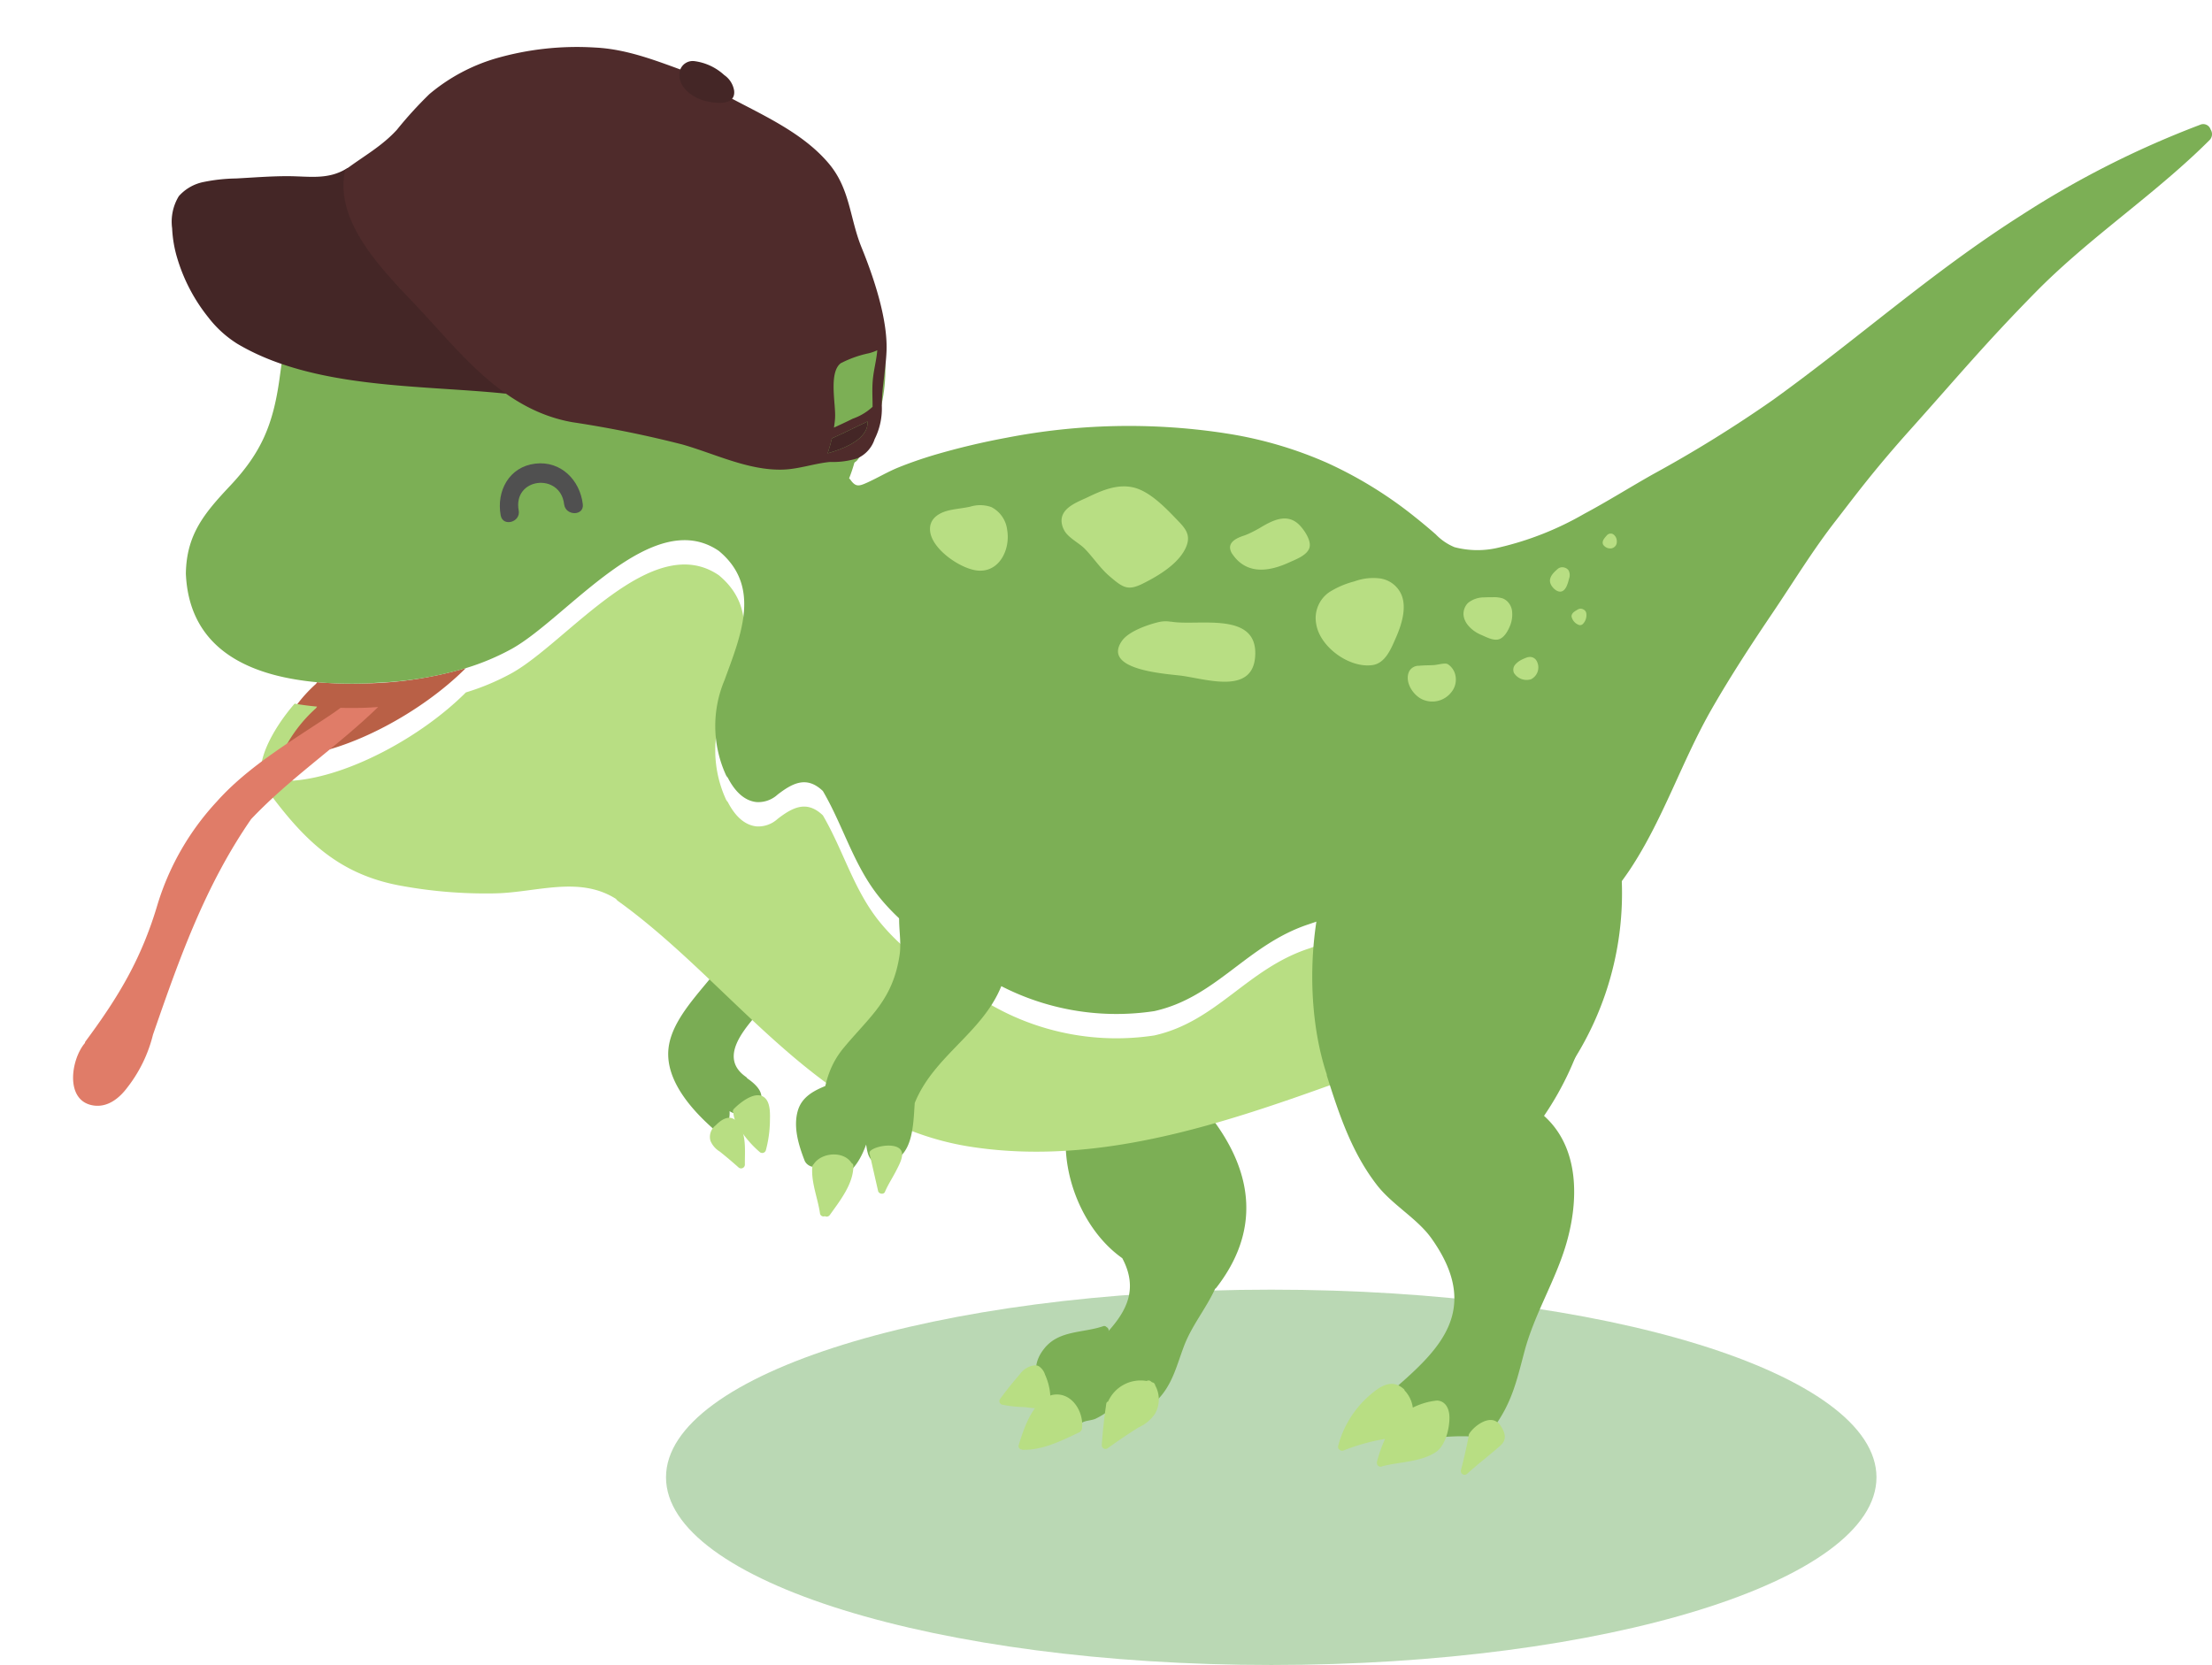 <svg xmlns="http://www.w3.org/2000/svg" xmlns:xlink="http://www.w3.org/1999/xlink" width="272.311" height="204.994" viewBox="0 0 272.311 204.994"><defs><style>.a{fill:#bad8b4;}.b{fill:#7aac54;}.c{fill:#b8de83;}.d{fill:#7caf55;}.e{fill:#b96046;}.f{fill:none;}.g{fill:#4a6f2e;}.h{fill:#e07c68;}.i{fill:#505050;}.j{fill:#442626;}.k{fill:#4f2b2b;}.l{filter:url(#m);}.m{filter:url(#k);}.n{filter:url(#i);}.o{filter:url(#g);}.p{filter:url(#e);}.q{filter:url(#c);}.r{filter:url(#a);}</style><filter id="a" x="120.335" y="122.48" width="42.088" height="61.909" filterUnits="userSpaceOnUse"><feOffset dy="1" input="SourceAlpha"/><feGaussianBlur stdDeviation="3" result="b"/><feFlood flood-opacity="0.161"/><feComposite operator="in" in2="b"/><feComposite in="SourceGraphic"/></filter><filter id="c" x="116.381" y="162.692" width="25.84" height="24.814" filterUnits="userSpaceOnUse"><feOffset dy="1" input="SourceAlpha"/><feGaussianBlur stdDeviation="3" result="d"/><feFlood flood-opacity="0.161"/><feComposite operator="in" in2="d"/><feComposite in="SourceGraphic"/></filter><filter id="e" x="23.109" y="60.503" width="178.546" height="90.293" filterUnits="userSpaceOnUse"><feOffset dy="3" input="SourceAlpha"/><feGaussianBlur stdDeviation="3" result="f"/><feFlood flood-opacity="0.161"/><feComposite operator="in" in2="f"/><feComposite in="SourceGraphic"/></filter><filter id="g" x="0" y="78.056" width="55.553" height="67.098" filterUnits="userSpaceOnUse"><feOffset dy="3" input="SourceAlpha"/><feGaussianBlur stdDeviation="3" result="h"/><feFlood flood-opacity="0.161"/><feComposite operator="in" in2="h"/><feComposite in="SourceGraphic"/></filter><filter id="i" x="45.84" y="12.037" width="72.156" height="54.03" filterUnits="userSpaceOnUse"><feOffset dx="3" dy="-6" input="SourceAlpha"/><feGaussianBlur stdDeviation="3" result="j"/><feFlood flood-opacity="0.161"/><feComposite operator="in" in2="j"/><feComposite in="SourceGraphic"/></filter><filter id="k" x="91.225" y="96.874" width="42.549" height="57.636" filterUnits="userSpaceOnUse"><feOffset dy="1" input="SourceAlpha"/><feGaussianBlur stdDeviation="3" result="l"/><feFlood flood-opacity="0.161"/><feComposite operator="in" in2="l"/><feComposite in="SourceGraphic"/></filter><filter id="m" x="155.54" y="77.906" width="53.135" height="66.882" filterUnits="userSpaceOnUse"><feOffset dx="3" dy="-6" input="SourceAlpha"/><feGaussianBlur stdDeviation="3" result="n"/><feFlood flood-opacity="0.161"/><feComposite operator="in" in2="n"/><feComposite in="SourceGraphic"/></filter></defs><g transform="translate(9 15.287)"><path class="a" d="M74.508,0c41.15,0,74.508,10.345,74.508,23.105S115.658,46.211,74.508,46.211,0,35.866,0,23.105,33.359,0,74.508,0Z" transform="translate(72.99 143.496)"/><g transform="translate(73.259 101.604)"><path class="b" d="M82.259,96.52c-.017-.035,0-.072-.031-.1-1.393-1.684-3.43-2.535-5.175-3.78a.462.462,0,0,0-.835-.108c-2.125,3.7-7.091,7.578-7.589,11.929-.471,4.107,3.167,7.944,5.988,10.348a.468.468,0,0,0,.651,0,3.52,3.52,0,0,0,.875-2.594,1.993,1.993,0,0,0,1.642.281,3.176,3.176,0,0,0,2-1.107c.846-1.335-.39-2.471-1.467-3.212a.471.471,0,0,0-.147-.169c-4.511-3.138,2.309-8.206,4.151-10.953A.384.384,0,0,0,82.259,96.52Z" transform="translate(-68.587 -92.303)"/><path class="c" d="M76.972,102.518c-1.081-1.248-3.133.426-3.934,1.237a.4.4,0,0,0-.059.493,3.9,3.9,0,0,0,.844,2.068,12.678,12.678,0,0,0,2.386,2.734.466.466,0,0,0,.768-.2,14.806,14.806,0,0,0,.5-3.463C77.489,104.542,77.575,103.215,76.972,102.518Z" transform="translate(-64.955 -84.115)"/><path class="c" d="M74.771,104.117c-.866-1.035-1.917-.388-2.673.393a1.771,1.771,0,0,0-.643,1.916,2.839,2.839,0,0,0,1.153,1.32q1.172.94,2.294,1.939a.466.466,0,0,0,.785-.325C75.667,107.683,75.94,105.517,74.771,104.117Z" transform="translate(-66.248 -82.849)"/></g><g transform="translate(114.025 115.193)"><path class="d" d="M101.895,117.658a.357.357,0,0,0-.408-.108c-2.471.849-5.418.483-7.219,2.706-1.6,1.976-1.213,3.767.127,5.787a.471.471,0,0,0,.73.064.427.427,0,0,0,.428-.081,46.963,46.963,0,0,0,3.785-4.048,20.013,20.013,0,0,0,2.769-3.7A.441.441,0,0,0,101.895,117.658Z" transform="translate(-88.704 -84.747)"/><g class="r" transform="matrix(1, 0, 0, 1, -123.02, -130.48)"><path class="d" d="M114.016,105.861c-3.019-3.967-9.692-7.982-14.17-5.291a.9.9,0,0,0-1.186.278c-5.146,6.443-2.167,17.667,4.353,22.27,3.965,7.453-5.71,10.883-8.162,16.569-.007.018,0,.037-.011.055-.987.489-.844,2.258.46,2.173.6-.039.86.489,1.132.95a1.081,1.081,0,0,0,.136.151.953.953,0,0,0,1.48.37c.377-.278,1.184-.281,1.653-.491a9.335,9.335,0,0,0,1.8-1.123c.015-.013.02-.029.037-.042a1.188,1.188,0,0,0,.369-.357c.347-.518,1.232-.366,1.761-.366a12.361,12.361,0,0,1,2.34-.092,1.132,1.132,0,0,0,.664-.074,1.028,1.028,0,0,0,.722-.329c1.814-1.877,2.316-4.19,3.217-6.565.963-2.546,2.719-4.629,3.827-7.052a1.108,1.108,0,0,0,.136-.116C119.911,119.923,119.284,112.784,114.016,105.861Z" transform="translate(35.14 30.79)"/></g><path class="c" d="M104.2,121.782a.422.422,0,0,0-.281-.358c-.037-.013-.072-.015-.108-.026a1.884,1.884,0,0,0-.233-.175.412.412,0,0,0-.421.015,4.378,4.378,0,0,0-4.748,2.517.342.342,0,0,0-.23.292q-.378,2.54-.559,5.1a.461.461,0,0,0,.691.4c1.25-.9,2.519-1.761,3.82-2.581a4.835,4.835,0,0,0,2.044-1.688A3.548,3.548,0,0,0,104.2,121.782Z" transform="translate(-85.015 -81.689)"/><path class="c" d="M96.4,121.334a1.955,1.955,0,0,0-.783-1.07l-.013-.011-.011,0a.952.952,0,0,0-.577-.081,2.607,2.607,0,0,0-1.756,1.121c-.857.972-1.658,1.991-2.427,3.035a.461.461,0,0,0,.274.675,15.61,15.61,0,0,0,2.824.3,10.619,10.619,0,0,0,2.769.1.458.458,0,0,0,.322-.322A7.371,7.371,0,0,0,96.4,121.334Z" transform="translate(-90.763 -82.539)"/><g class="q" transform="matrix(1, 0, 0, 1, -123.02, -130.48)"><path class="c" d="M96.058,121.659a.373.373,0,0,0-.2.153c-2.156.761-3.212,4.109-3.794,5.984a.412.412,0,0,0,.392.541c.04.011.059.046.107.046,2.541.039,4.767-1.131,7.026-2.184.018-.009.015-.026.031-.037.053-.022.079-.085.118-.134s.068-.072.075-.118c.005-.018.024-.018.026-.039C100.178,123.711,98.514,121.042,96.058,121.659Z" transform="translate(33.34 49.12)"/></g></g><path class="e" d="M44.426,84.31a.516.516,0,0,0-.057.017l-.011,0c-1.579-.138-2.03-.393-1.734-2.024a8.881,8.881,0,0,1,.893-2.508,17.609,17.609,0,0,1,3.528-4.37A1.01,1.01,0,0,0,47.2,75.2a49.607,49.607,0,0,0,5.9.153,46.849,46.849,0,0,0,12.418-1.892C60.078,78.913,51.14,83.746,44.426,84.31Z" transform="translate(-17.166 -6.495)"/><path class="f" d="M43.518,79.791a8.881,8.881,0,0,0-.893,2.508c-.3,1.631.154,1.886,1.734,2.024l.011,0a.516.516,0,0,1,.057-.017c6.714-.564,15.652-5.4,21.092-10.848A46.849,46.849,0,0,1,53.1,75.354a49.607,49.607,0,0,1-5.9-.153,1.01,1.01,0,0,1-.153.221A17.609,17.609,0,0,0,43.518,79.791Z" transform="translate(-17.166 -6.495)"/><g class="p" transform="matrix(1, 0, 0, 1, -9, -15.29)"><path class="c" d="M200.834,114.295c-.86-.1-1.712-.21-2.531-.357a73.634,73.634,0,0,1-8.561-2.223,31.012,31.012,0,0,0-19.338.438c-7.664,2.48-11.405,9.015-19.108,10.725a31.049,31.049,0,0,1-20.281-3.868c-4.829-2.69-9.769-5.609-13.359-9.911-3.32-3.978-4.578-8.911-7.155-13.319-1.991-1.906-3.726-.984-5.576.439a3.516,3.516,0,0,1-2.588.921c-1.675-.173-2.807-1.574-3.546-3.011a1.2,1.2,0,0,1-.252-.381,14.538,14.538,0,0,1-.156-11.6c2-5.488,4.6-11.543-.693-15.933C89.46,60.6,79.024,74.468,72.205,78.268a29.509,29.509,0,0,1-5.655,2.377C61.111,86.1,52.173,90.929,45.459,91.494a.518.518,0,0,0-.057.017l-.011,0c-1.579-.138-2.03-.393-1.734-2.024a8.881,8.881,0,0,1,.893-2.508,17.609,17.609,0,0,1,3.528-4.37,1.011,1.011,0,0,0,.153-.221c-.932-.083-1.853-.206-2.761-.36-2.561,2.929-5.706,8.164-3.305,10.561a1.076,1.076,0,0,0,.2.445c4.348,5.864,8.565,9.953,15.924,11.363a57.7,57.7,0,0,0,11.87.987c5.043-.1,10.343-2.2,14.878.686a1.163,1.163,0,0,0,.226.243c14.31,10.271,24.8,27.364,43.382,30.261,17.92,2.794,35.572-4.482,52.112-10.392,7.616-2.866,14.979-6.589,21.1-11.826a1.079,1.079,0,0,1-.353.039C201.27,114.367,201.06,114.322,200.834,114.295Z" transform="translate(-9.2 1.61)"/></g><path class="g" d="M62.749,53.732a42.752,42.752,0,0,1,4-2.588c.408-.233.822-.45,1.237-.669a8.965,8.965,0,0,1,2.156-3.327A11.508,11.508,0,0,1,74.9,44.014a.455.455,0,0,0,.336-.6c0-.015-.013-.024-.017-.039a.485.485,0,0,0-.489-.333,7.4,7.4,0,0,0-4.688-.072,32.607,32.607,0,0,0-3.429.952A9.136,9.136,0,0,1,70.4,41.565a.527.527,0,0,0,.2-.116.463.463,0,0,0,.044-.061.481.481,0,0,0,.1-.285l0-.02a.553.553,0,0,0-.116-.333l-.006-.006a.431.431,0,0,0-.347-.162l-.011,0a17.141,17.141,0,0,0-6.238.868,19.734,19.734,0,0,0-4.015,2.23,10.943,10.943,0,0,1,2.6-2.84.5.5,0,0,0,.208-.381c.107-.307-.011-.68-.415-.636-6.624.732-11.436,6.366-14.624,11.795a.516.516,0,0,0-.066.217C52.713,50.013,58.714,50.54,62.749,53.732Z" transform="translate(-12.82 -34.702)"/><g class="o" transform="matrix(1, 0, 0, 1, -9, -15.29)"><path class="h" d="M61.667,74.541c-.311.232-.693.511-1.206.853-4.767,3.19-10.174,6.359-14.023,10.679a32.568,32.568,0,0,0-7.28,12.6c-1.965,6.662-4.736,11.335-8.885,16.928a.4.4,0,0,0-.079.206c-1.741,2.053-2.48,7.126,1.018,7.688,1.754.281,3.19-.86,4.179-2.178a17.239,17.239,0,0,0,3.18-6.528c3.241-9.354,6.394-18.31,12.085-26.546,4.868-5.135,10.629-8.938,15.633-13.8-.54.029-1.081.074-1.62.09C63.682,74.563,62.676,74.567,61.667,74.541Z" transform="translate(-19.74 9.61)"/></g><path class="d" d="M285.545,37.69a.946.946,0,0,0-1.318-.566.975.975,0,0,0-.094.035,116.021,116.021,0,0,0-21.88,11.084c-11.078,7.043-19.9,15.034-30.5,22.684A157.367,157.367,0,0,1,216.9,80.138c-2.853,1.609-5.624,3.357-8.517,4.9a38.166,38.166,0,0,1-10.359,4.1,11.092,11.092,0,0,1-5.557-.022,6.822,6.822,0,0,1-2.314-1.581q-1.257-1.1-2.566-2.142a50.952,50.952,0,0,0-10.773-6.644A49.334,49.334,0,0,0,164.282,75.1c-.186-.029-.37-.059-.555-.086a78.753,78.753,0,0,0-26.4.627,89.478,89.478,0,0,0-8.982,2.145c-1.452.439-2.89.93-4.3,1.5-1.353.544-2.579,1.291-3.907,1.89-1.017.461-1.412.539-2.059-.392a1.226,1.226,0,0,0-.142-.136,19.652,19.652,0,0,0,1.046-3.622c1.908-9.922-3.9-20.669-13.4-25.274-9.618-4.66-19.5-3.414-28.015,1.063-.415.219-.829.436-1.237.669a42.753,42.753,0,0,0-4,2.588c-4.035-3.191-10.036-3.719-15.025-1.9A13.549,13.549,0,0,0,49.747,60.5c-1.27,2.454-1.552,5.168-1.927,7.859-.783,5.631-2.221,9.093-6.072,13.188-3.2,3.4-5.385,6.013-5.46,10.824.358,8.37,6.372,11.824,13.391,13.012.908.154,1.829.278,2.761.36.961.086,1.932.138,2.9.162,1.009.026,2.015.022,3-.009.539-.017,1.079-.061,1.62-.09a44.886,44.886,0,0,0,10.8-1.8,29.507,29.507,0,0,0,5.655-2.377c6.819-3.8,17.255-17.669,25.483-12.054,5.3,4.39,2.693,10.446.693,15.933a14.538,14.538,0,0,0,.156,11.6,1.205,1.205,0,0,0,.252.381c.739,1.438,1.871,2.838,3.546,3.011a3.516,3.516,0,0,0,2.588-.921c1.849-1.423,3.585-2.346,5.576-.439,2.577,4.408,3.835,9.341,7.155,13.319,3.59,4.3,8.53,7.221,13.359,9.911a31.048,31.048,0,0,0,20.281,3.868c7.7-1.71,11.444-8.245,19.108-10.725a31.012,31.012,0,0,1,19.338-.438,73.626,73.626,0,0,0,8.561,2.223c.82.147,1.671.256,2.531.357.226.028.436.072.667.1a1.08,1.08,0,0,0,.353-.039c.228-.195.454-.4.678-.6a42.727,42.727,0,0,0,7.247-8.194c4.129-6.181,6.436-13.405,10.12-19.843,2.333-4.072,4.9-8,7.53-11.891,2.559-3.787,4.934-7.7,7.745-11.306,2.186-2.809,4.561-6.065,9.124-11.159,5.984-6.682,9.218-10.609,15.486-16.987,5.993-6.1,13.084-10.944,19.343-16.74.695-.643,1.379-1.3,2.048-1.965A1.037,1.037,0,0,0,285.545,37.69Z" transform="translate(-22.407 -37.035)"/><g class="n" transform="matrix(1, 0, 0, 1, -9, -15.29)"><path class="d" d="M92.382,46.386c-14.654-7.1-29.952-.546-40.027,10.354-1,1.085.618,2.713,1.625,1.625.1-.114.211-.217.318-.329l46.492,19.873c-.6,1.177,1.245,2.2,2.039,1.028C110.476,67.591,104.291,52.156,92.382,46.386Z" transform="translate(-0.2 -16.39)"/></g><g transform="translate(105.488 44.595)"><path class="c" d="M95.62,65.608a3.618,3.618,0,0,0-1.956-2.824,4.155,4.155,0,0,0-2.594-.048c-.866.195-1.754.254-2.616.458-1.309.311-2.489,1.068-2.318,2.576.25,2.215,3.642,4.535,5.692,4.815C94.625,70.965,96.041,68.012,95.62,65.608Z" transform="translate(-86.119 -60.237)"/><path class="c" d="M126.591,68.838a3.666,3.666,0,0,0-1.112-.121c-.37,0-.737,0-1.1.022a3.126,3.126,0,0,0-1.962.671,1.719,1.719,0,0,0-.357.48c-.759,1.519.66,2.916,1.919,3.443.631.265,1.522.774,2.224.563.653-.2,1.1-1.009,1.34-1.583a3.682,3.682,0,0,0,.272-1.962,1.977,1.977,0,0,0-.7-1.232A1.619,1.619,0,0,0,126.591,68.838Z" transform="translate(-56.169 -55.07)"/><path class="c" d="M123.017,73.218a.769.769,0,0,0-.268-.055c-.491-.013-1.046.171-1.552.191-.566.022-1.132.017-1.7.075a1.331,1.331,0,0,0-1.252.772c-.506,1.256.5,2.807,1.609,3.344a2.968,2.968,0,0,0,3.611-.847,2.447,2.447,0,0,0,.529-2A2.155,2.155,0,0,0,123.017,73.218Z" transform="translate(-59.296 -51.341)"/><path class="c" d="M116.784,67.824l-.175.053a10.9,10.9,0,0,0-2.978,1.291,3.882,3.882,0,0,0-1.614,3.976c.471,2.794,4.061,5.414,6.916,5.013,1.618-.228,2.327-2.1,2.9-3.407.671-1.518,1.375-3.708.631-5.335a3.4,3.4,0,0,0-2.517-1.916A6.708,6.708,0,0,0,116.784,67.824Z" transform="translate(-64.462 -56.153)"/><path class="c" d="M105.246,70.373c-.018,0-.028.011-.044.009a3.752,3.752,0,0,0-1.46.039c-1.313.309-3.715,1.123-4.55,2.322-2.568,3.7,5.857,4.063,7.488,4.309,3.318.5,8.879,2.287,8.929-2.767C115.66,69.084,108.456,70.934,105.246,70.373Z" transform="translate(-75.564 -53.717)"/><path class="c" d="M108.489,65.329c-.2.09-.412.171-.625.243-.658.222-1.66.627-1.653,1.463a1.564,1.564,0,0,0,.331.847c1.78,2.542,4.546,2.072,6.945.974.794-.364,2.215-.87,2.5-1.809.261-.857-.6-2.11-1.132-2.693-1.417-1.548-3.1-.844-4.657.064A16.092,16.092,0,0,1,108.489,65.329Z" transform="translate(-69.275 -59.489)"/><path class="c" d="M104.908,73.276c1.91-.949,4.605-2.524,5.412-4.673.564-1.5-.325-2.314-1.348-3.377-1.349-1.4-3.272-3.383-5.263-3.816-1.96-.426-3.839.392-5.57,1.223-1.274.61-3.386,1.313-3.2,3.1a2.684,2.684,0,0,0,.318.971c.487.921,1.844,1.561,2.541,2.281,1.083,1.12,1.875,2.383,3.072,3.4C102.452,73.73,103.066,74.19,104.908,73.276Z" transform="translate(-78.732 -61.292)"/><path class="c" d="M126.327,73a2.619,2.619,0,0,0-.9.647.977.977,0,0,0-.164,1.041,1.834,1.834,0,0,0,2.1.776,1.634,1.634,0,0,0,.673-2.287.933.933,0,0,0-.772-.46,1.271,1.271,0,0,0-.461.081A5.2,5.2,0,0,0,126.327,73Z" transform="translate(-53.371 -51.716)"/><path class="c" d="M129.442,66.756a.88.88,0,0,0-.82.131c-.494.425-1.162,1.029-.945,1.765.142.483.772,1.143,1.316,1.05.632-.108.859-1.075.993-1.585a1.273,1.273,0,0,0-.048-1.006A.867.867,0,0,0,129.442,66.756Z" transform="translate(-51.313 -56.75)"/><path class="c" d="M130.559,69.589a.674.674,0,0,0-.654-.035c-.325.2-.827.419-.825.879a1.409,1.409,0,0,0,.825,1.02.49.49,0,0,0,.557-.072,1.54,1.54,0,0,0,.432-1.344A.608.608,0,0,0,130.559,69.589Z" transform="translate(-50.103 -54.425)"/><path class="c" d="M132.4,64.5a.575.575,0,0,0-.125-.037.631.631,0,0,0-.566.173c-.27.313-.7.728-.487,1.177a1.047,1.047,0,0,0,1.006.461.8.8,0,0,0,.676-.849A1.027,1.027,0,0,0,132.4,64.5Z" transform="translate(-48.353 -58.64)"/></g><g transform="translate(88.996 89.587)"><path class="d" d="M80.917,101.457c-1.583.627-3.094,1.412-3.572,3.184-.542,2.006.13,4.171.847,6.033.368.956,1.967,1.219,2.215,0,.4-1.945.559-4.269,1.4-6.074a1.135,1.135,0,0,0-.05-1.077C82.781,102.825,82.2,100.95,80.917,101.457Z" transform="translate(-77.148 -72.684)"/><g class="m" transform="matrix(1, 0, 0, 1, -98, -104.87)"><path class="d" d="M101.4,88.632c-3.224-4.815-10.49-3.241-12.288,2.331-.658,2.039.092,4.407-.219,6.484-.831,5.567-3.664,7.572-6.875,11.436-3.748,4.506-2.129,9.729-3.62,15.064a1.044,1.044,0,0,0,.066.754.677.677,0,0,0,.026.064,1.184,1.184,0,0,0,.066.116.959.959,0,0,0,.952.52c3-.165,4.364-2.142,5.265-4.6.193,1.384.452,2.449,2.138,2.307,3.69-.309,3.64-4.629,3.844-7.42,2.577-6.4,9.661-9.2,11.271-16.35C102.812,95.867,103.793,91.4,101.4,88.632Z" transform="translate(21.86 19.11)"/></g><g transform="translate(1.982 36.171)"><path class="c" d="M86.044,106.236c-.368-1.241-3.142-.818-3.853-.151a.375.375,0,0,0-.074.472c0,.011-.007.017-.006.026q.507,2.225,1.017,4.451c.081.358.682.48.84.11.406-.956.989-1.811,1.45-2.737C85.7,107.847,86.235,106.88,86.044,106.236Z" transform="translate(-75.006 -105.442)"/><path class="c" d="M83.085,107.1c-.974-1.535-3.686-1.331-4.66.12l-.009.022a.432.432,0,0,0-.167.3c-.171,1.932.686,3.9.952,5.795a.437.437,0,0,0,.592.3.476.476,0,0,0,.61-.145c1.228-1.728,2.894-3.805,2.9-6.019A.379.379,0,0,0,83.085,107.1Z" transform="translate(-78.226 -104.946)"/></g></g><g transform="translate(152.54 77.618)"><path class="d" d="M140.25,123.735a37.987,37.987,0,0,0,6.51-24c-.518-8-2.256-17.81-11.163-19.878-22.005-5.109-27.138,23.671-22.1,38.755a1.22,1.22,0,0,0,.018.178c1.511,4.783,3.059,9.451,6.162,13.461,1.89,2.441,4.973,4.125,6.7,6.55,6.273,8.791.947,13.736-4.493,18.492a1.033,1.033,0,0,0-.316.5,1,1,0,0,0-.393,1.188c.436,1.386.914,2.752,1.438,4.109a1.179,1.179,0,0,0,1.412.8,27.1,27.1,0,0,1,8.547-.6.935.935,0,0,0,1.05-.745,1.249,1.249,0,0,0,.342-.309c2.34-3.158,2.9-5.826,3.884-9.523,1.232-4.625,3.833-8.712,5.155-13.282C144.545,134.1,144.613,127.638,140.25,123.735Z" transform="translate(-111.71 -79.256)"/><g class="l" transform="matrix(1, 0, 0, 1, -161.54, -92.91)"><path class="d" d="M146.763,99.734c-.518-8-2.256-17.81-11.163-19.878-22.3-5.177-27.28,24.45-21.9,39.356a1.2,1.2,0,0,0,2.208.1l19.468,7.239c-.336,1.05,1.013,2.191,1.86,1.2A38.425,38.425,0,0,0,146.763,99.734Z" transform="translate(49.83 13.65)"/></g><path class="c" d="M126.388,124.276a.461.461,0,0,0-.206-.156c-1.077-.91-2.906.445-3.509,1.438a.363.363,0,0,0-.031.224c-.274,1.416-.59,2.818-.96,4.212a.463.463,0,0,0,.768.447c1.325-1.211,2.763-2.287,4.1-3.478C127.482,126.131,127.037,125.17,126.388,124.276Z" transform="translate(-103.372 -41.895)"/><path class="c" d="M125.636,123.452a8.54,8.54,0,0,0-2.987.873,3.779,3.779,0,0,0-1.007-2.107c-.024-.044-.013-.094-.057-.134-1.48-1.39-2.943-.408-4.23.71a12.38,12.38,0,0,0-3.9,6.267.435.435,0,0,0,.059.347,1.631,1.631,0,0,0,.276.211.461.461,0,0,0,.34-.02h0a24.966,24.966,0,0,1,5.032-1.41l.075-.018a17.362,17.362,0,0,0-.98,2.732.36.36,0,0,0-.018.059c-.005.026-.018.057-.024.083s.015.051.013.083a.446.446,0,0,0,.029.176.386.386,0,0,0,.119.173.36.36,0,0,0,.077.053.443.443,0,0,0,.454.011c2.094-.548,4.706-.507,6.552-1.726,1.215-.8,1.693-2.875,1.7-4.236C127.171,124.57,126.748,123.517,125.636,123.452Z" transform="translate(-110.263 -43.923)"/></g><path class="i" d="M59.636,65.552c-.745-4.044,5.127-4.712,5.592-.765.171,1.452,2.471,1.469,2.3,0-.351-2.98-2.7-5.374-5.848-5-3.232.384-4.809,3.379-4.26,6.375.268,1.452,2.482.836,2.217-.612Z" transform="translate(-4.781 -17.991)"/><g transform="matrix(0.978, 0.208, -0.208, 0.978, -388.435, -464.87)"><path class="j" d="M535.536,397.257a.446.446,0,0,0-.188-.372,33.635,33.635,0,0,0-7.382-4.008q-3.562-2.191-7.048-4.5a.459.459,0,0,0-.554.005,23.53,23.53,0,0,1-8.532-12.53.506.506,0,0,0-.142-.242.556.556,0,0,0-.921-.3c-1.94,1.852-4.326,1.888-6.8,2.4-2.1.437-4.179,1.063-6.252,1.619a21.224,21.224,0,0,0-3.8,1.248,5.5,5.5,0,0,0-2.64,2.353,6.043,6.043,0,0,0,.019,4.039,15.1,15.1,0,0,0,1.445,3.582,21.4,21.4,0,0,0,5.192,6.217,13.637,13.637,0,0,0,4.174,2.44c10.325,3.492,22.955.284,33.438-.853C536.236,398.279,536.244,397.181,535.536,397.257Z" transform="translate(0 -3.019)"/><path class="j" d="M587.809,399.674c.069-.638.118-1.274.13-1.91.007-.005.013,0,.02-.01q1.4-1.034,2.768-2.116c.332-.264.708-.53,1.066-.817C592.316,396.686,590.217,398.4,587.809,399.674Z" transform="translate(-11.804 -5.415)"/><path class="k" d="M584.027,387.191c-.466-2.238-.437-4.464-.825-6.688-.678-3.89-3.465-8.579-5.652-11.8s-2.864-6.756-6.09-9.269c-4.047-3.153-9.518-4.2-14.324-5.626a.51.51,0,0,0-.265-.01,31.5,31.5,0,0,0-3.347-1.345.563.563,0,0,0-.419-.278c-4.257-.559-8.5-1.428-12.779-.729a35.982,35.982,0,0,0-11.7,3.869,22.588,22.588,0,0,0-7.045,5.971,48.594,48.594,0,0,0-3,5.126c-1.376,2.351-3.251,3.961-5.025,5.965-.011.011-.011.024-.021.035a.5.5,0,0,0-.167.4c.144,6.568,7.411,11.073,12.228,14.434,6.673,4.658,13.045,10.174,21.563,9.906a136.977,136.977,0,0,1,13.89-.133c4.126.286,8.579,1.451,12.69.455,1.93-.468,3.626-1.544,5.508-2.135a10.254,10.254,0,0,0,3.179-1.125,3.9,3.9,0,0,0,1.606-2.764A8.413,8.413,0,0,0,584.027,387.191Zm-5.3,2.748c-.222-1.654-1.988-5.336-.7-6.79.011-.009.025-.01.036-.02a13.442,13.442,0,0,1,3.065-1.873,5.689,5.689,0,0,0,.944-.581c.162,1.235.068,2.414.223,3.7.142,1.172.448,2.2.66,3.233a6.927,6.927,0,0,1-2.077,1.935c-.67.533-1.355,1.048-2.042,1.56C578.816,390.718,578.784,390.329,578.731,389.939Zm.008,4.419c.069-.638.119-1.274.13-1.91.007-.005.013,0,.02-.01q1.4-1.034,2.768-2.116c.332-.264.709-.529,1.066-.817C583.246,391.37,581.147,393.088,578.739,394.358Z" transform="translate(-2.734 -0.099)"/><path class="j" d="M563.424,352.972a2.88,2.88,0,0,0-1.587-1.618,6.7,6.7,0,0,0-4-.912A1.644,1.644,0,0,0,556.379,352c.013,1.9,2.087,2.842,3.7,2.944C561.225,355.012,564.06,354.886,563.424,352.972Z" transform="translate(-7.975 0)"/></g></g></svg>